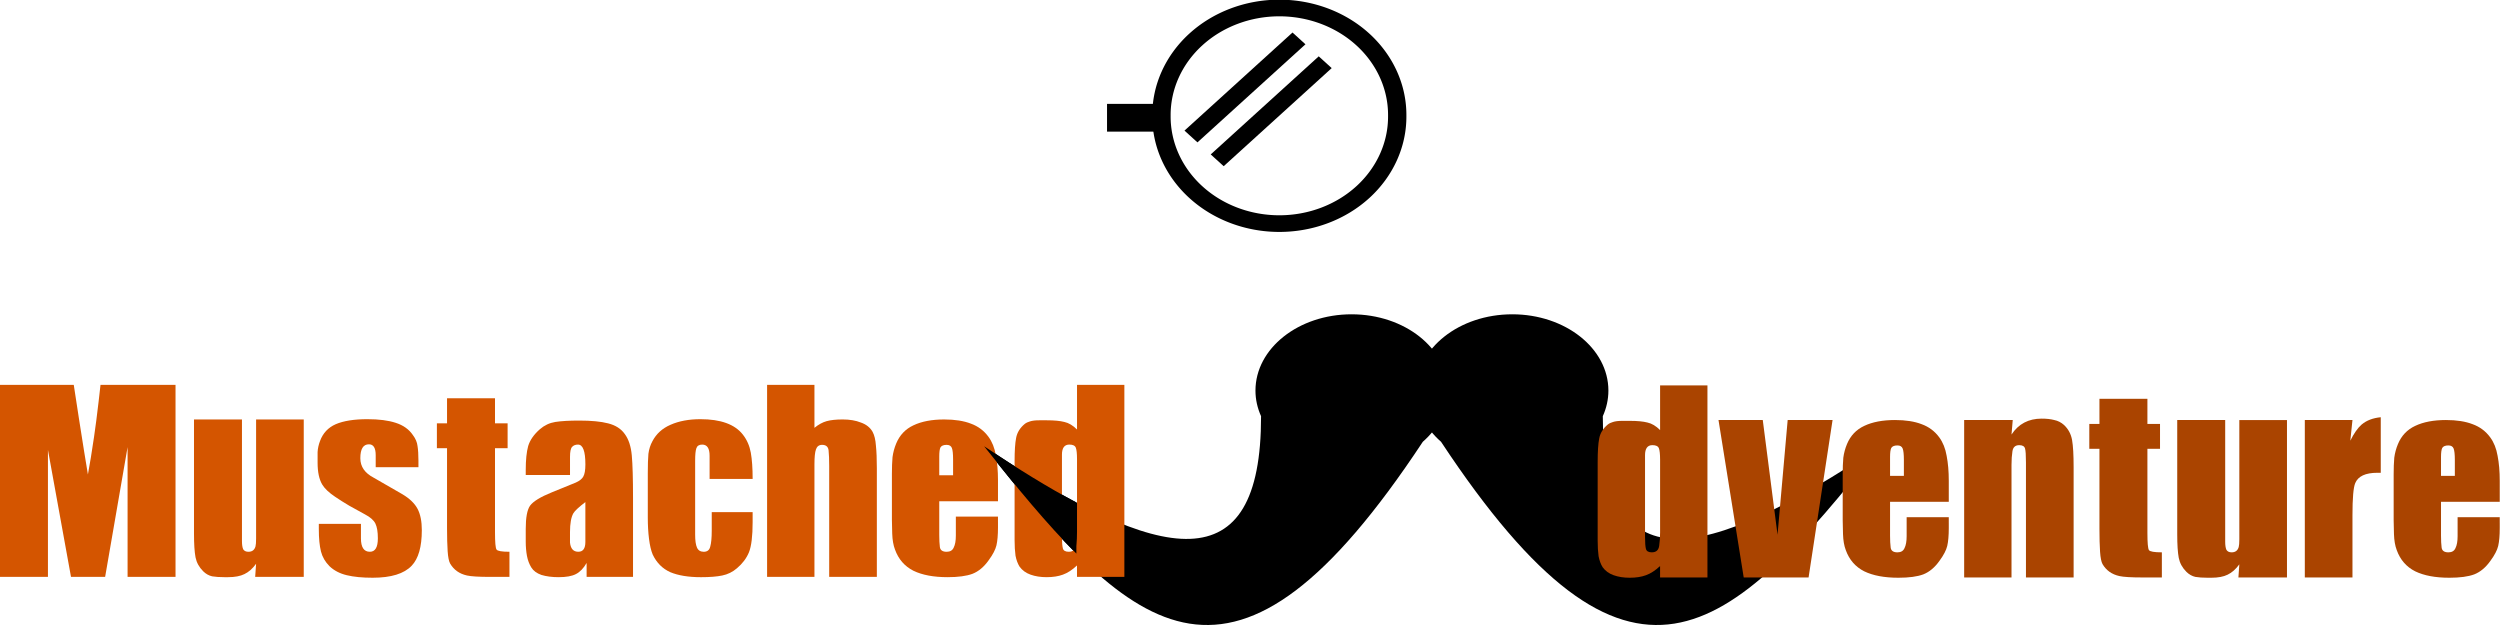 <?xml version="1.0" encoding="UTF-8" standalone="no"?>
<!-- Created with Inkscape (http://www.inkscape.org/) -->

<svg
   xmlns:dc="http://purl.org/dc/elements/1.1/"
   xmlns:cc="http://creativecommons.org/ns#"
   xmlns:rdf="http://www.w3.org/1999/02/22-rdf-syntax-ns#"
   xmlns:svg="http://www.w3.org/2000/svg"
   xmlns="http://www.w3.org/2000/svg"
   xmlns:sodipodi="http://sodipodi.sourceforge.net/DTD/sodipodi-0.dtd"
   xmlns:inkscape="http://www.inkscape.org/namespaces/inkscape"
   width="600"
   height="150"
   id="svg2"
   version="1.1"
   inkscape:version="0.48.2 r9819"
   sodipodi:docname="mustache.svg">
  <defs
     id="defs4" />
  <sodipodi:namedview
     id="base"
     pagecolor="#ffffff"
     bordercolor="#666666"
     borderopacity="1.0"
     inkscape:pageopacity="0.0"
     inkscape:pageshadow="2"
     inkscape:zoom="0.98994949"
     inkscape:cx="247.00033"
     inkscape:cy="-18.44465"
     inkscape:document-units="px"
     inkscape:current-layer="layer1"
     showgrid="false"
     inkscape:window-width="1210"
     inkscape:window-height="756"
     inkscape:window-x="0"
     inkscape:window-y="0"
     inkscape:window-maximized="1" />
  <g
     inkscape:label="Layer 1"
     inkscape:groupmode="layer"
     id="layer1"
     transform="translate(0,-902.362)">
    <path
       transform="matrix(1.467,0,0,1.332,2.116,246.736)"
       d="m 227.143,513.076 a 19.286,19.286 0 1 1 -38.571,0 19.286,19.286 0 1 1 38.571,0 z"
       sodipodi:ry="19.285715"
       sodipodi:rx="19.285715"
       sodipodi:cy="513.07648"
       sodipodi:cx="207.85715"
       id="path3823"
       style="fill:none;stroke:#000000;stroke-width:3;stroke-miterlimit:4;stroke-opacity:1;stroke-dasharray:none"
       sodipodi:type="arc" />
    <rect
       transform="matrix(0.74,0.672,-0.74,0.672,0,0)"
       y="469.021"
       x="888.212"
       height="32.212"
       width="1.385"
       id="rect3825"
       style="fill:none;stroke:#000000;stroke-width:2.819;stroke-miterlimit:4;stroke-opacity:1;stroke-dasharray:none" />
    <rect
       transform="matrix(0.74,0.672,-0.74,0.672,0,0)"
       style="fill:none;stroke:#000000;stroke-width:2.819;stroke-miterlimit:4;stroke-opacity:1;stroke-dasharray:none"
       id="rect3827"
       width="1.385"
       height="32.212"
       x="896.719"
       y="469.021" />
    <path
       id="path3831"
       d="m 324.384,977.793 c -12.748,0 -23.073,8.196 -23.073,18.308 0,2.16 0.477,4.219 1.343,6.144 0.034,40.022 -23.369,36.092 -66.493,7.219 36.502,46.19 59.894,67.674 105.314,-1.075 3.715,-3.249 5.982,-7.555 5.982,-12.287 0,-10.111 -10.325,-18.308 -23.073,-18.308 z"
       inkscape:connector-curvature="0" />
    <path
       inkscape:connector-curvature="0"
       d="m 362.943,977.793 c 12.748,0 23.073,8.196 23.073,18.308 0,2.16 -0.477,4.219 -1.343,6.144 -0.034,40.022 23.37,36.092 66.493,7.219 -36.502,46.19 -59.894,67.674 -105.314,-1.075 -3.715,-3.249 -5.982,-7.555 -5.982,-12.287 0,-10.111 10.325,-18.308 23.073,-18.308 z"
       id="path3833" />
    <rect
       y="927.293"
       x="265.688"
       height="6.66"
       width="14.672"
       id="rect3835"
       style="fill:#000000;fill-opacity:1;stroke:none" />
    <g
       id="g3862"
       transform="matrix(1.889,0,0,1.715,-34.848,389.492)"
       style="fill:#aa4400">
      <path
         d="m 251.278,357.829 -3.047,22.031 -8.242,0 -3.203,-22.031 5.625,0 1.875,16.055 c 0.417,-5.339 0.846,-10.69 1.289,-16.055 l 5.703,0"
         style="font-size:40px;font-style:normal;font-variant:normal;font-weight:normal;font-stretch:normal;line-height:125%;letter-spacing:0px;word-spacing:0px;fill:#aa4400;fill-opacity:1;stroke:none;font-family:HeadLineA;-inkscape-font-specification:HeadLineA"
         id="path3840"
         inkscape:connector-curvature="0" />
      <path
         d="m 281.903,379.86 -6.055,0 0,-15.273 c 0,-0.365 0,-0.638 0,-0.82 0,-1.016 -0.039,-1.667 -0.117,-1.953 -0.078,-0.312 -0.326,-0.469 -0.742,-0.469 -0.495,2e-5 -0.781,0.286 -0.859,0.859 -0.078,0.547 -0.117,1.185 -0.117,1.914 -10e-6,0.365 -10e-6,0.651 0,0.859 l 0,14.883 -6.016,0 0,-22.031 6.172,0 -0.156,2.031 c 0.885,-1.484 2.161,-2.227 3.828,-2.227 0.625,2e-5 1.159,0.065 1.602,0.195 0.469,0.104 0.885,0.339 1.25,0.703 0.547,0.573 0.885,1.276 1.016,2.109 0.13,0.807 0.195,2.07 0.195,3.789 l 0,15.43"
         style="font-size:40px;font-style:normal;font-variant:normal;font-weight:normal;font-stretch:normal;line-height:125%;letter-spacing:0px;word-spacing:0px;fill:#aa4400;fill-opacity:1;stroke:none;font-family:HeadLineA;-inkscape-font-specification:HeadLineA"
         id="path3844"
         inkscape:connector-curvature="0" />
      <path
         d="m 293.114,379.86 -2.422,0 c -1.458,0 -2.448,-0.065 -2.969,-0.195 -0.964,-0.234 -1.68,-0.794 -2.148,-1.68 -0.156,-0.312 -0.26,-0.885 -0.312,-1.719 -0.052,-0.859 -0.078,-1.94 -0.078,-3.242 l 0,-11.172 -1.289,0 0,-3.477 1.289,0 0,-3.516 6.094,0 0,3.516 1.602,0 0,3.477 -1.602,0 0,11.758 c -10e-6,1.406 0.065,2.214 0.195,2.422 0.13,0.208 0.677,0.312 1.641,0.312 l 0,3.516"
         style="font-size:40px;font-style:normal;font-variant:normal;font-weight:normal;font-stretch:normal;line-height:125%;letter-spacing:0px;word-spacing:0px;fill:#aa4400;fill-opacity:1;stroke:none;font-family:HeadLineA;-inkscape-font-specification:HeadLineA"
         id="path3846"
         inkscape:connector-curvature="0" />
      <path
         d="m 309.012,379.86 -6.172,0 0.117,-1.836 c -0.443,0.677 -0.938,1.159 -1.484,1.445 -0.521,0.286 -1.211,0.43 -2.07,0.43 -0.208,0 -0.365,0 -0.469,0 -0.625,0 -1.146,-0.039 -1.562,-0.117 -0.417,-0.104 -0.794,-0.339 -1.133,-0.703 -0.521,-0.573 -0.846,-1.224 -0.977,-1.953 -0.13,-0.755 -0.195,-1.862 -0.195,-3.32 0,-0.469 0,-0.833 0,-1.094 l 0,-14.883 6.094,0 0,17.031 c 0,0.495 0.052,0.872 0.156,1.133 0.13,0.234 0.352,0.352 0.664,0.352 0.469,0 0.768,-0.247 0.898,-0.742 0.052,-0.208 0.078,-0.573 0.078,-1.094 l 0,-16.68 6.055,0 0,22.031"
         style="font-size:40px;font-style:normal;font-variant:normal;font-weight:normal;font-stretch:normal;line-height:125%;letter-spacing:0px;word-spacing:0px;fill:#aa4400;fill-opacity:1;stroke:none;font-family:HeadLineA;-inkscape-font-specification:HeadLineA"
         id="path3848"
         inkscape:connector-curvature="0" />
      <path
         d="m 320.926,365.211 -0.43,0 c -1.51,10e-6 -2.448,0.482 -2.812,1.445 -0.234,0.599 -0.352,2.096 -0.352,4.492 l 0,8.711 -6.055,0 0,-22.031 6.055,0 -0.273,2.891 c 0.469,-1.042 0.951,-1.797 1.445,-2.266 0.625,-0.573 1.432,-0.911 2.422,-1.016 l 0,7.773"
         style="font-size:40px;font-style:normal;font-variant:normal;font-weight:normal;font-stretch:normal;line-height:125%;letter-spacing:0px;word-spacing:0px;fill:#aa4400;fill-opacity:1;stroke:none;font-family:HeadLineA;-inkscape-font-specification:HeadLineA"
         id="path3850"
         inkscape:connector-curvature="0" />
      <path
         d="m 336.043,372.243 c -2e-5,0.312 -2e-5,0.547 0,0.703 -2e-5,1.042 -0.065,1.875 -0.195,2.5 -0.13,0.599 -0.456,1.289 -0.977,2.07 -0.599,0.938 -1.289,1.576 -2.07,1.914 -0.755,0.312 -1.81,0.469 -3.164,0.469 -1.771,0 -3.216,-0.299 -4.336,-0.898 -1.12,-0.625 -1.901,-1.615 -2.344,-2.969 -0.208,-0.599 -0.326,-1.341 -0.352,-2.227 -0.026,-0.885 -0.039,-1.536 -0.039,-1.953 l 0,-6.406 c 0,-0.911 0.026,-1.693 0.078,-2.344 0.078,-0.651 0.234,-1.289 0.469,-1.914 0.443,-1.172 1.172,-2.018 2.188,-2.539 1.042,-0.547 2.344,-0.82 3.906,-0.82 1.354,3e-5 2.487,0.195 3.398,0.586 0.911,0.365 1.654,0.977 2.227,1.836 0.469,0.703 0.781,1.563 0.938,2.578 0.182,1.016 0.273,2.188 0.273,3.516 l 0,2.93 -7.461,0 0,4.727 c -1e-5,0.677 0.026,1.237 0.078,1.68 0.052,0.443 0.339,0.664 0.859,0.664 0.443,0 0.742,-0.195 0.898,-0.586 0.182,-0.391 0.273,-0.951 0.273,-1.68 l 0,-2.656 5.352,0 0,0.82 m -5.703,-6.602 0,-1.562 c -1e-5,-0.312 -1e-5,-0.534 0,-0.664 -1e-5,-0.781 -0.052,-1.315 -0.156,-1.602 -0.104,-0.286 -0.326,-0.43 -0.664,-0.43 -0.391,2e-5 -0.651,0.117 -0.781,0.352 -0.104,0.234 -0.156,0.651 -0.156,1.25 l 0,2.656 1.758,0"
         style="font-size:40px;font-style:normal;font-variant:normal;font-weight:normal;font-stretch:normal;line-height:125%;letter-spacing:0px;word-spacing:0px;fill:#aa4400;fill-opacity:1;stroke:none;font-family:HeadLineA;-inkscape-font-specification:HeadLineA"
         id="path3852"
         inkscape:connector-curvature="0" />
      <path
         d="m 266.043,372.243 c -2e-5,0.312 -2e-5,0.547 0,0.703 -2e-5,1.042 -0.065,1.875 -0.195,2.5 -0.13,0.599 -0.456,1.289 -0.977,2.07 -0.599,0.938 -1.289,1.576 -2.07,1.914 -0.755,0.312 -1.81,0.469 -3.164,0.469 -1.771,0 -3.216,-0.299 -4.336,-0.898 -1.12,-0.625 -1.901,-1.615 -2.344,-2.969 -0.208,-0.599 -0.326,-1.341 -0.352,-2.227 -0.026,-0.885 -0.039,-1.536 -0.039,-1.953 l 0,-6.406 c 0,-0.911 0.026,-1.693 0.078,-2.344 0.078,-0.651 0.234,-1.289 0.469,-1.914 0.443,-1.172 1.172,-2.018 2.188,-2.539 1.042,-0.547 2.344,-0.82 3.906,-0.82 1.354,3e-5 2.487,0.195 3.398,0.586 0.911,0.365 1.654,0.977 2.227,1.836 0.469,0.703 0.781,1.563 0.938,2.578 0.182,1.016 0.273,2.188 0.273,3.516 l 0,2.93 -7.461,0 0,4.727 c -1e-5,0.677 0.026,1.237 0.078,1.68 0.052,0.443 0.339,0.664 0.859,0.664 0.443,0 0.742,-0.195 0.898,-0.586 0.182,-0.391 0.273,-0.951 0.273,-1.68 l 0,-2.656 5.352,0 0,0.82 m -5.703,-6.602 0,-1.562 c -1e-5,-0.312 -1e-5,-0.534 0,-0.664 -1e-5,-0.781 -0.052,-1.315 -0.156,-1.602 -0.104,-0.286 -0.326,-0.43 -0.664,-0.43 -0.391,2e-5 -0.651,0.117 -0.781,0.352 -0.104,0.234 -0.156,0.651 -0.156,1.25 l 0,2.656 1.758,0"
         style="font-size:40px;font-style:normal;font-variant:normal;font-weight:normal;font-stretch:normal;line-height:125%;letter-spacing:0px;word-spacing:0px;fill:#aa4400;fill-opacity:1;stroke:none;font-family:HeadLineA;-inkscape-font-specification:HeadLineA"
         id="path3842"
         inkscape:connector-curvature="0" />
      <path
         d="m 235.379,379.86 -6.016,0 0,-1.602 c -0.599,0.625 -1.198,1.055 -1.797,1.289 -0.573,0.234 -1.263,0.352 -2.07,0.352 -0.755,0 -1.432,-0.117 -2.031,-0.352 -0.599,-0.234 -1.068,-0.612 -1.406,-1.133 -0.234,-0.417 -0.404,-0.924 -0.508,-1.523 -0.078,-0.625 -0.117,-1.354 -0.117,-2.188 0,-0.312 0,-0.547 0,-0.703 l 0,-10.312 c 0,-1.458 0.065,-2.552 0.195,-3.281 0.13,-0.755 0.495,-1.406 1.094,-1.953 0.182,-0.156 0.404,-0.273 0.664,-0.352 0.286,-0.104 0.677,-0.156 1.172,-0.156 0.443,2e-5 0.768,2e-5 0.977,0 0.938,2e-5 1.68,0.078 2.227,0.234 0.547,0.13 1.081,0.482 1.602,1.055 l 0,-6.25 6.016,0 0,26.875 m -6.016,-6.289 0,-10.195 c -10e-6,-0.781 -0.052,-1.315 -0.156,-1.602 -0.104,-0.286 -0.378,-0.43 -0.82,-0.43 -0.625,2e-5 -0.938,0.469 -0.938,1.406 l 0,11.406 c -1e-5,0.833 0.039,1.406 0.117,1.719 0.078,0.312 0.326,0.469 0.742,0.469 0.547,0 0.859,-0.299 0.938,-0.898 0.078,-0.599 0.117,-1.224 0.117,-1.875"
         style="font-size:40px;font-style:normal;font-variant:normal;font-weight:normal;font-stretch:normal;line-height:125%;letter-spacing:0px;word-spacing:0px;fill:#aa4400;fill-opacity:1;stroke:none;font-family:HeadLineA;-inkscape-font-specification:HeadLineA"
         id="path3838"
         inkscape:connector-curvature="0" />
    </g>
    <g
       id="g3921"
       transform="matrix(1.889,0,0,1.715,-34.848,384.056)"
       style="fill:#d45500">
      <path
         d="m 40.751,382.951 -6.094,0 0,-18.164 -2.852,18.164 -4.336,0 -2.93,-17.773 0,17.773 -6.094,0 0,-26.875 9.375,0 c 0.286,2.031 0.508,3.62 0.664,4.766 0.495,3.49 0.872,6.081 1.133,7.773 0.234,-1.354 0.495,-3.112 0.781,-5.273 0.182,-1.354 0.378,-3.021 0.586,-5 0.078,-0.755 0.156,-1.51 0.234,-2.266 l 9.531,0 0,26.875"
         style="font-size:40px;font-style:normal;font-variant:normal;font-weight:normal;font-stretch:normal;line-height:125%;letter-spacing:0px;word-spacing:0px;fill:#d45500;fill-opacity:1;stroke:none;font-family:HeadLineA;-inkscape-font-specification:HeadLineA"
         id="path3873"
         inkscape:connector-curvature="0" />
      <path
         d="m 57.04,382.951 -6.172,0 0.117,-1.836 c -0.443,0.677 -0.938,1.159 -1.484,1.445 -0.521,0.286 -1.211,0.43 -2.07,0.43 -0.208,0 -0.365,0 -0.469,0 -0.625,0 -1.146,-0.039 -1.562,-0.117 -0.417,-0.104 -0.794,-0.339 -1.133,-0.703 -0.521,-0.573 -0.846,-1.224 -0.977,-1.953 -0.13,-0.755 -0.195,-1.862 -0.195,-3.32 -10e-7,-0.469 -10e-7,-0.833 0,-1.094 l 0,-14.883 6.094,0 0,17.031 c -7e-6,0.495 0.052,0.872 0.156,1.133 0.13,0.234 0.352,0.352 0.664,0.352 0.469,0 0.768,-0.247 0.898,-0.742 0.052,-0.208 0.078,-0.573 0.078,-1.094 l 0,-16.68 6.055,0 0,22.031"
         style="font-size:40px;font-style:normal;font-variant:normal;font-weight:normal;font-stretch:normal;line-height:125%;letter-spacing:0px;word-spacing:0px;fill:#d45500;fill-opacity:1;stroke:none;font-family:HeadLineA;-inkscape-font-specification:HeadLineA"
         id="path3875"
         inkscape:connector-curvature="0" />
      <path
         d="m 72.04,376.428 c -1.5e-5,2.318 -0.43,3.971 -1.289,4.961 -0.964,1.12 -2.617,1.68 -4.961,1.68 -1.302,0 -2.396,-0.117 -3.281,-0.352 -0.885,-0.234 -1.615,-0.651 -2.188,-1.25 -0.547,-0.599 -0.911,-1.289 -1.094,-2.07 -0.182,-0.807 -0.273,-1.849 -0.273,-3.125 l 0,-0.742 5.352,0 0,2.031 c -7e-6,1.25 0.378,1.875 1.133,1.875 0.677,0 1.016,-0.625 1.016,-1.875 -8e-6,-0.911 -0.104,-1.602 -0.312,-2.07 -0.208,-0.469 -0.651,-0.898 -1.328,-1.289 -0.651,-0.391 -1.315,-0.794 -1.992,-1.211 -0.677,-0.443 -1.276,-0.859 -1.797,-1.25 -0.781,-0.573 -1.328,-1.146 -1.641,-1.719 -0.391,-0.729 -0.586,-1.745 -0.586,-3.047 -10e-7,-0.495 -10e-7,-0.99 0,-1.484 0.026,-0.521 0.13,-1.042 0.312,-1.562 0.365,-1.094 1.029,-1.875 1.992,-2.344 0.99,-0.469 2.331,-0.703 4.023,-0.703 1.458,2e-5 2.656,0.169 3.594,0.508 0.964,0.339 1.693,0.911 2.188,1.719 0.339,0.495 0.534,1.003 0.586,1.523 0.078,0.521 0.117,1.211 0.117,2.07 l 0,0.898 -5.43,0 0,-1.68 c -9e-6,-1.016 -0.286,-1.523 -0.859,-1.523 -0.729,2e-5 -1.094,0.651 -1.094,1.953 -7e-6,1.172 0.573,2.083 1.719,2.734 l 3.633,2.305 c 0.911,0.599 1.549,1.276 1.914,2.031 0.365,0.755 0.547,1.758 0.547,3.008"
         style="font-size:40px;font-style:normal;font-variant:normal;font-weight:normal;font-stretch:normal;line-height:125%;letter-spacing:0px;word-spacing:0px;fill:#d45500;fill-opacity:1;stroke:none;font-family:HeadLineA;-inkscape-font-specification:HeadLineA"
         id="path3877"
         inkscape:connector-curvature="0" />
      <path
         d="m 83.173,382.951 -2.422,0 c -1.458,0 -2.448,-0.065 -2.969,-0.195 -0.964,-0.234 -1.68,-0.794 -2.148,-1.68 -0.156,-0.312 -0.26,-0.885 -0.312,-1.719 -0.052,-0.859 -0.078,-1.94 -0.078,-3.242 l 0,-11.172 -1.289,0 0,-3.477 1.289,0 0,-3.516 6.094,0 0,3.516 1.602,0 0,3.477 -1.602,0 0,11.758 c -9e-6,1.406 0.065,2.214 0.195,2.422 0.13,0.208 0.677,0.312 1.641,0.312 l 0,3.516"
         style="font-size:40px;font-style:normal;font-variant:normal;font-weight:normal;font-stretch:normal;line-height:125%;letter-spacing:0px;word-spacing:0px;fill:#d45500;fill-opacity:1;stroke:none;font-family:HeadLineA;-inkscape-font-specification:HeadLineA"
         id="path3879"
         inkscape:connector-curvature="0" />
      <path
         d="m 98.876,382.951 -5.898,0 0,-1.953 c -0.391,0.755 -0.846,1.276 -1.367,1.562 -0.495,0.286 -1.224,0.43 -2.188,0.43 -0.833,0 -1.563,-0.104 -2.188,-0.312 -0.599,-0.234 -1.029,-0.586 -1.289,-1.055 -0.26,-0.469 -0.443,-1.003 -0.547,-1.602 -0.104,-0.625 -0.156,-1.289 -0.156,-1.992 l 0,-1.797 c -2e-6,-1.589 0.182,-2.669 0.547,-3.242 0.391,-0.599 1.315,-1.224 2.773,-1.875 l 3.047,-1.367 c 0.469,-0.234 0.781,-0.508 0.938,-0.82 0.182,-0.339 0.273,-0.911 0.273,-1.719 -9e-6,-1.849 -0.313,-2.773 -0.938,-2.773 -0.313,2e-5 -0.56,0.104 -0.742,0.312 -0.182,0.208 -0.273,0.677 -0.273,1.406 l 0,2.539 -5.625,0 0,-0.703 c -2e-6,-1.406 0.104,-2.526 0.312,-3.359 0.234,-0.833 0.729,-1.615 1.484,-2.344 0.573,-0.547 1.224,-0.885 1.953,-1.016 0.755,-0.13 1.771,-0.195 3.047,-0.195 1.536,2e-5 2.76,0.13 3.672,0.391 0.937,0.26 1.641,0.755 2.109,1.484 0.495,0.729 0.794,1.732 0.898,3.008 0.104,1.276 0.156,3.255 0.156,5.938 l 0,11.055 m -6.055,-4.883 0,-5.586 c -0.833,0.703 -1.341,1.224 -1.523,1.562 -0.286,0.547 -0.43,1.432 -0.43,2.656 -7e-6,0.495 -7e-6,0.977 0,1.445 0.078,0.859 0.43,1.289 1.055,1.289 0.599,0 0.898,-0.456 0.898,-1.367"
         style="font-size:40px;font-style:normal;font-variant:normal;font-weight:normal;font-stretch:normal;line-height:125%;letter-spacing:0px;word-spacing:0px;fill:#d45500;fill-opacity:1;stroke:none;font-family:HeadLineA;-inkscape-font-specification:HeadLineA"
         id="path3881"
         inkscape:connector-curvature="0" />
      <path
         d="m 114.071,373.889 c -10e-6,0.625 -10e-6,1.094 0,1.406 -10e-6,1.953 -0.156,3.359 -0.469,4.219 -0.313,0.833 -0.82,1.576 -1.523,2.227 -0.547,0.521 -1.172,0.859 -1.875,1.016 -0.677,0.156 -1.576,0.234 -2.695,0.234 -1.589,0 -2.891,-0.234 -3.906,-0.703 -0.99,-0.495 -1.732,-1.315 -2.227,-2.461 -0.208,-0.547 -0.365,-1.276 -0.469,-2.188 -0.104,-0.911 -0.156,-1.901 -0.156,-2.969 l 0,-6.25 c 0,-1.172 0.026,-2.07 0.078,-2.695 0.078,-0.651 0.247,-1.237 0.508,-1.758 0.495,-1.042 1.263,-1.81 2.305,-2.305 1.068,-0.521 2.331,-0.781 3.789,-0.781 2.578,2e-5 4.375,0.716 5.391,2.148 0.521,0.729 0.859,1.576 1.016,2.539 0.156,0.964 0.234,2.188 0.234,3.672 l -5.469,0 0,-3.242 c -1e-5,-1.042 -0.313,-1.562 -0.938,-1.562 -0.391,2e-5 -0.638,0.169 -0.742,0.508 -0.104,0.313 -0.156,0.898 -0.156,1.758 l 0,10.352 c 0,0.807 0.078,1.406 0.234,1.797 0.156,0.391 0.443,0.586 0.859,0.586 0.443,0 0.716,-0.234 0.82,-0.703 0.13,-0.495 0.195,-1.237 0.195,-2.227 l 0,-2.617 5.195,0"
         style="font-size:40px;font-style:normal;font-variant:normal;font-weight:normal;font-stretch:normal;line-height:125%;letter-spacing:0px;word-spacing:0px;fill:#d45500;fill-opacity:1;stroke:none;font-family:HeadLineA;-inkscape-font-specification:HeadLineA"
         id="path3883"
         inkscape:connector-curvature="0" />
      <path
         d="m 129.853,382.951 -6.055,0 0,-15.508 c 0,-0.937 -0.026,-1.667 -0.078,-2.188 -0.052,-0.521 -0.326,-0.781 -0.82,-0.781 -0.391,2e-5 -0.651,0.208 -0.781,0.625 -0.13,0.391 -0.195,1.094 -0.195,2.109 l 0,15.742 -6.016,0 0,-26.875 6.016,0 0,6.016 c 0.521,-0.469 1.042,-0.781 1.562,-0.938 0.521,-0.156 1.198,-0.234 2.031,-0.234 0.885,2e-5 1.654,0.143 2.305,0.43 0.677,0.26 1.172,0.69 1.484,1.289 0.234,0.469 0.378,1.12 0.43,1.953 0.078,0.807 0.117,1.862 0.117,3.164 l 0,15.195"
         style="font-size:40px;font-style:normal;font-variant:normal;font-weight:normal;font-stretch:normal;line-height:125%;letter-spacing:0px;word-spacing:0px;fill:#d45500;fill-opacity:1;stroke:none;font-family:HeadLineA;-inkscape-font-specification:HeadLineA"
         id="path3885"
         inkscape:connector-curvature="0" />
      <path
         d="m 145.243,375.334 c -2e-5,0.313 -2e-5,0.547 0,0.703 -2e-5,1.042 -0.065,1.875 -0.195,2.5 -0.13,0.599 -0.456,1.289 -0.977,2.07 -0.599,0.938 -1.289,1.576 -2.07,1.914 -0.755,0.312 -1.81,0.469 -3.164,0.469 -1.771,0 -3.216,-0.299 -4.336,-0.898 -1.12,-0.625 -1.901,-1.615 -2.344,-2.969 -0.208,-0.599 -0.326,-1.341 -0.352,-2.227 -0.026,-0.885 -0.039,-1.536 -0.039,-1.953 l 0,-6.406 c 0,-0.911 0.026,-1.693 0.078,-2.344 0.078,-0.651 0.234,-1.289 0.469,-1.914 0.443,-1.172 1.172,-2.018 2.188,-2.539 1.042,-0.547 2.344,-0.82 3.906,-0.82 1.354,2e-5 2.487,0.195 3.398,0.586 0.911,0.365 1.654,0.977 2.227,1.836 0.469,0.703 0.781,1.563 0.938,2.578 0.182,1.016 0.273,2.188 0.273,3.516 l 0,2.93 -7.461,0 0,4.727 c -1e-5,0.677 0.026,1.237 0.078,1.68 0.052,0.443 0.339,0.664 0.859,0.664 0.443,0 0.742,-0.195 0.898,-0.586 0.182,-0.391 0.273,-0.951 0.273,-1.68 l 0,-2.656 5.352,0 0,0.82 m -5.703,-6.602 0,-1.562 c -1e-5,-0.312 -1e-5,-0.534 0,-0.664 -1e-5,-0.781 -0.052,-1.315 -0.156,-1.602 -0.104,-0.286 -0.326,-0.43 -0.664,-0.43 -0.391,2e-5 -0.651,0.117 -0.781,0.352 -0.104,0.234 -0.156,0.651 -0.156,1.25 l 0,2.656 1.758,0"
         style="font-size:40px;font-style:normal;font-variant:normal;font-weight:normal;font-stretch:normal;line-height:125%;letter-spacing:0px;word-spacing:0px;fill:#d45500;fill-opacity:1;stroke:none;font-family:HeadLineA;-inkscape-font-specification:HeadLineA"
         id="path3887"
         inkscape:connector-curvature="0" />
      <path
         d="m 161.298,382.951 -6.016,0 0,-1.602 c -0.599,0.625 -1.198,1.055 -1.797,1.289 -0.573,0.234 -1.263,0.352 -2.07,0.352 -0.755,0 -1.432,-0.117 -2.031,-0.352 -0.599,-0.234 -1.068,-0.612 -1.406,-1.133 -0.234,-0.417 -0.404,-0.924 -0.508,-1.523 -0.078,-0.625 -0.117,-1.354 -0.117,-2.188 0,-0.312 0,-0.547 0,-0.703 l 0,-10.312 c 0,-1.458 0.065,-2.552 0.195,-3.281 0.13,-0.755 0.495,-1.406 1.094,-1.953 0.182,-0.156 0.404,-0.273 0.664,-0.352 0.286,-0.104 0.677,-0.156 1.172,-0.156 0.443,2e-5 0.768,2e-5 0.977,0 0.938,2e-5 1.68,0.078 2.227,0.234 0.547,0.13 1.081,0.482 1.602,1.055 l 0,-6.25 6.016,0 0,26.875 m -6.016,-6.289 0,-10.195 c -1e-5,-0.781 -0.052,-1.315 -0.156,-1.602 -0.104,-0.286 -0.378,-0.43 -0.82,-0.43 -0.625,2e-5 -0.938,0.469 -0.938,1.406 l 0,11.406 c -1e-5,0.833 0.039,1.406 0.117,1.719 0.078,0.312 0.326,0.469 0.742,0.469 0.547,0 0.859,-0.299 0.938,-0.898 0.078,-0.599 0.117,-1.224 0.117,-1.875"
         style="font-size:40px;font-style:normal;font-variant:normal;font-weight:normal;font-stretch:normal;line-height:125%;letter-spacing:0px;word-spacing:0px;fill:#d45500;fill-opacity:1;stroke:none;font-family:HeadLineA;-inkscape-font-specification:HeadLineA"
         id="path3889"
         inkscape:connector-curvature="0" />
    </g>
    <path
       d="m 236.191,1009.463 c 7.872,9.962 15.134,18.753 22.139,25.759 l 0,-12.255 c -6.675,-3.535 -14.053,-8.089 -22.139,-13.503 z"
       id="path3900"
       inkscape:connector-curvature="0" />
  </g>
</svg>

